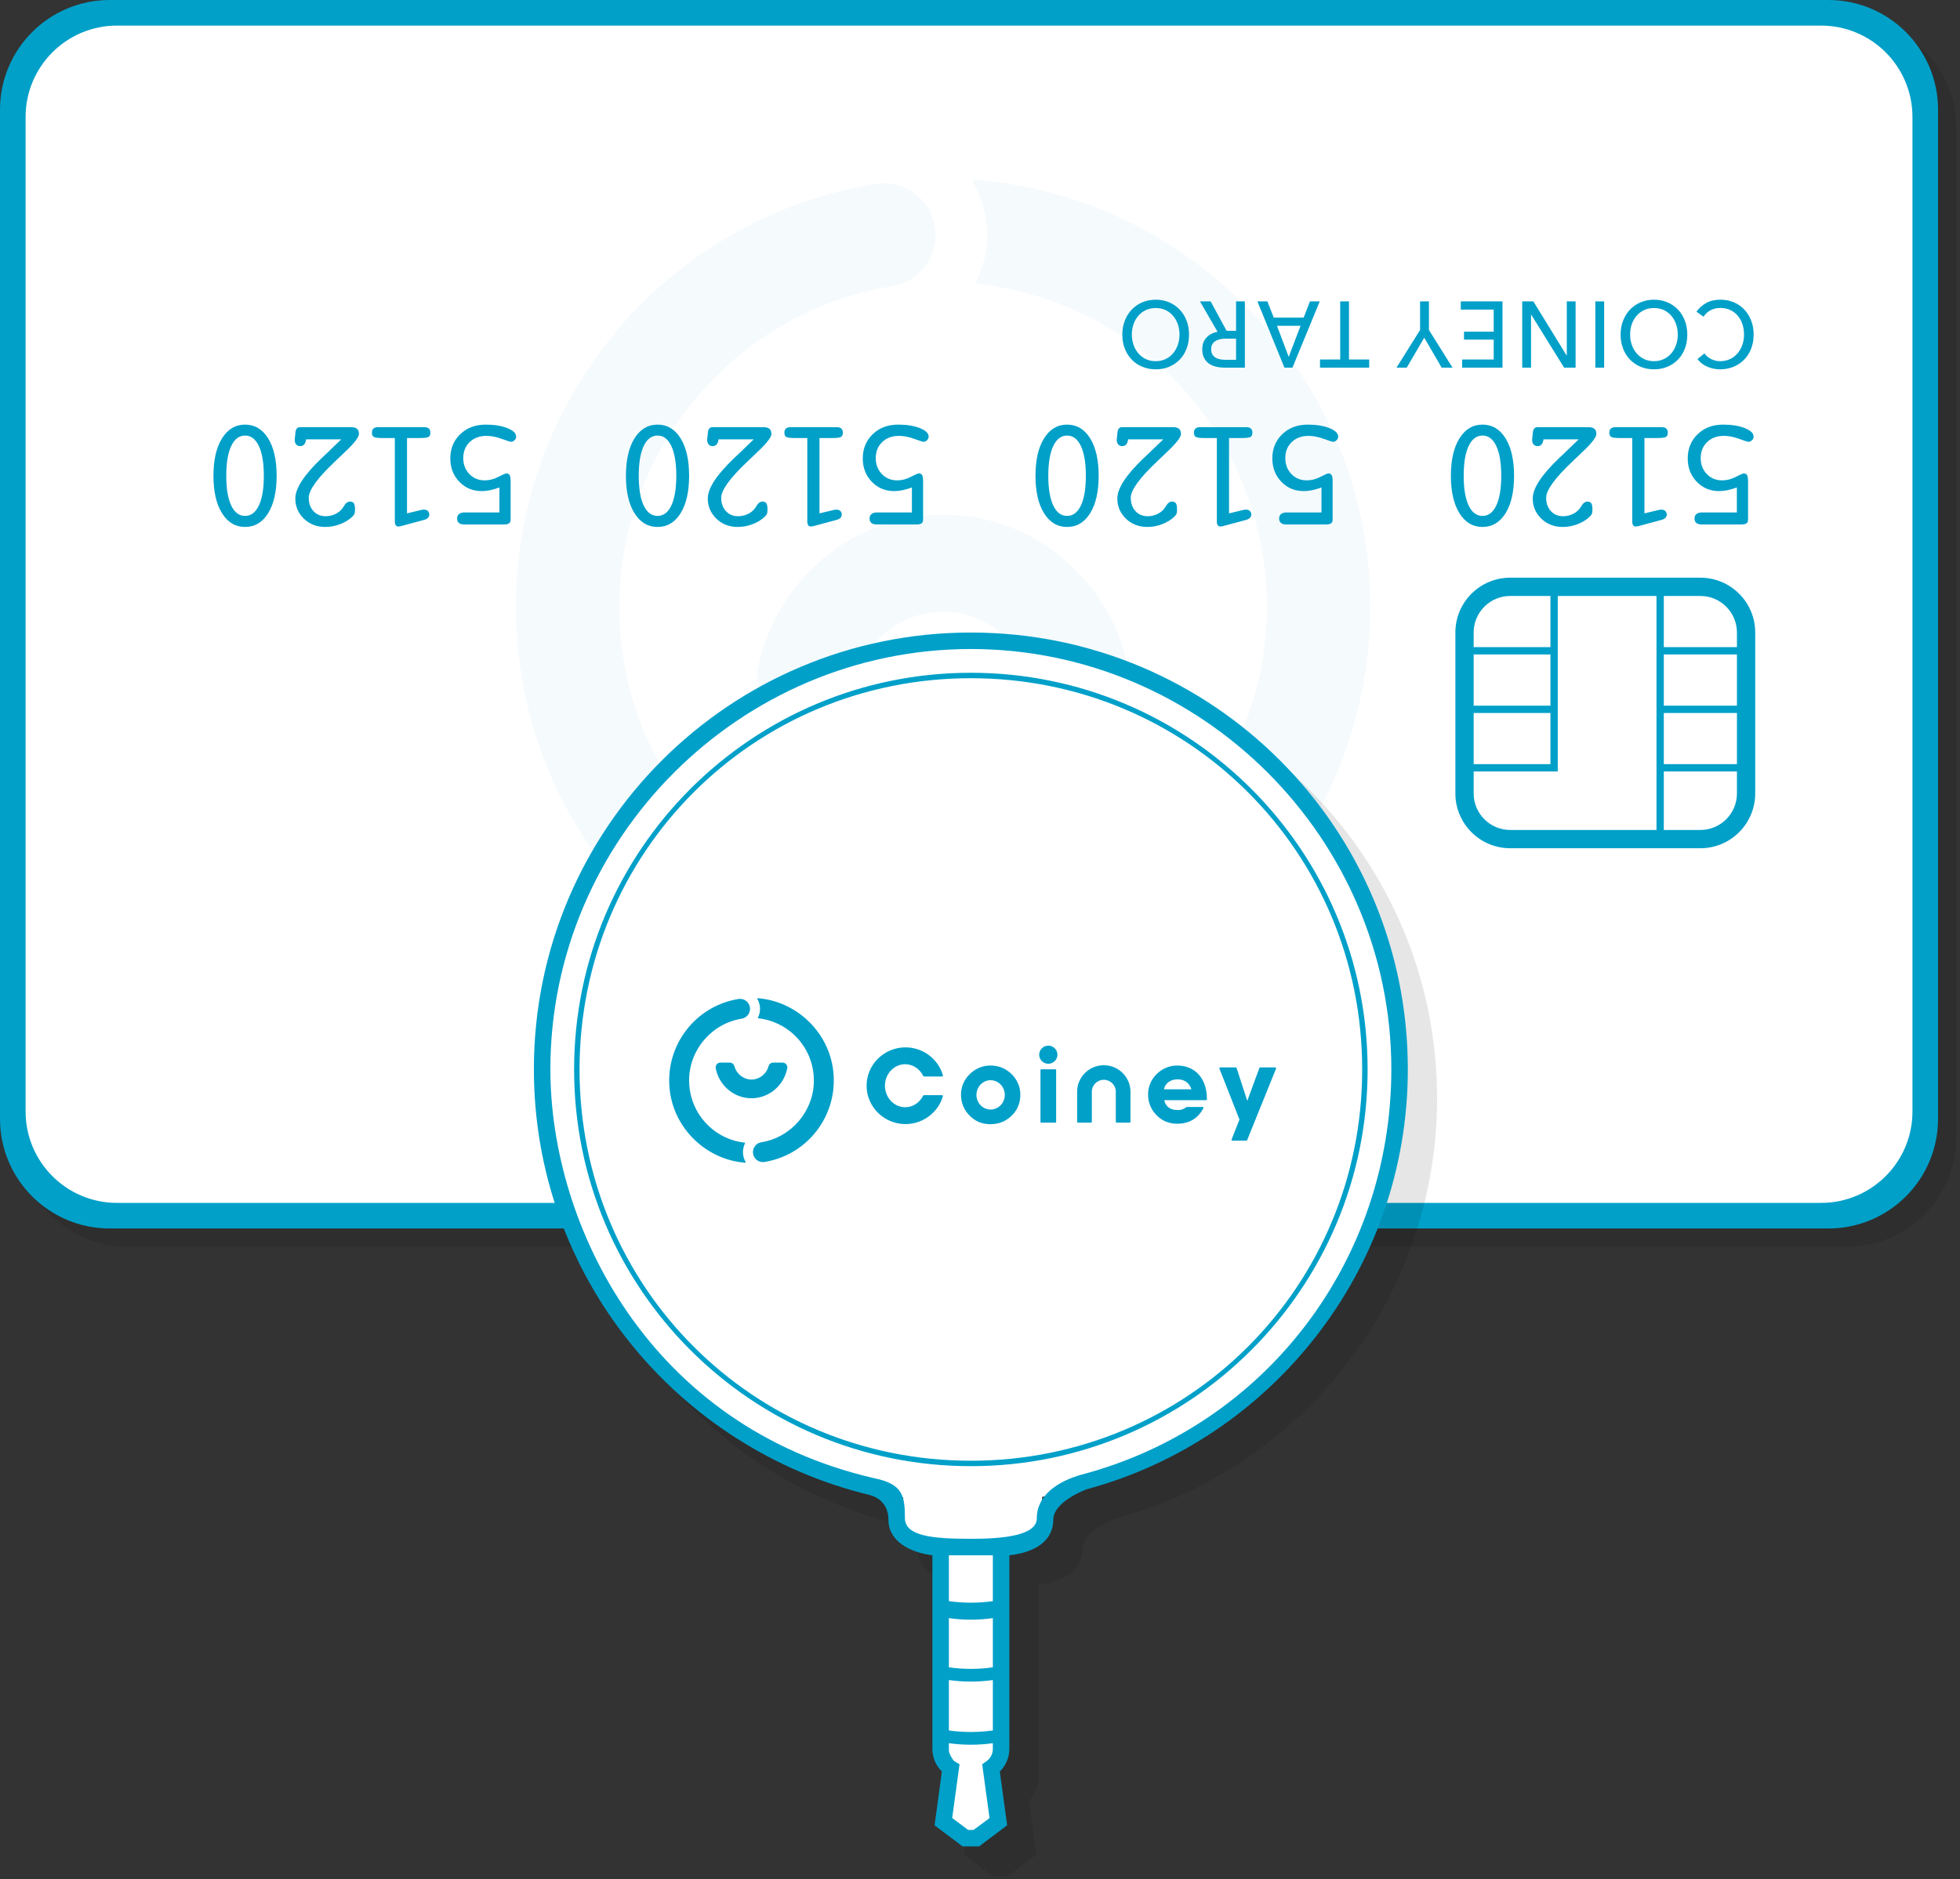 <svg xmlns="http://www.w3.org/2000/svg" width="268" height="257"><rect width="100%" height="100%" fill="#333333" stroke="none"/><path opacity=".1" d="M252.5 2.5h-235c-8.284 0-15 6.716-15 15v138c0 8.285 6.716 15 15 15h235c8.285 0 15-6.715 15-15v-138c0-8.284-6.715-15-15-15z"/><path fill="#fff" d="M250 2.5h-235c-6.904 0-12.5 5.596-12.5 12.5v138c0 6.904 5.596 12.5 12.5 12.5h235c6.904 0 12.5-5.596 12.5-12.5v-138c0-6.904-5.596-12.5-12.5-12.5z"/><path id="Shape" fill="#00a0c9" d="M250 0h-235c-8.284 0-15 6.715-15 15v138c0 8.285 6.716 15 15 15h235c8.285 0 15-6.715 15-15v-138c0-8.285-6.715-15-15-15zm11.5 152c0 6.904-5.596 12.5-12.5 12.5h-233c-6.904 0-12.5-5.596-12.5-12.5v-136c0-6.904 5.596-12.5 12.5-12.5h233c6.904 0 12.5 5.596 12.5 12.5v136z"/><path fill="#2996cc" opacity=".05" d="M123.093 136.083c-.461-2.914-.013-5.862 1.298-8.507.053-.087.053-.186 0-.273-.044-.083-.135-.139-.224-.153-19.783-2.154-35.781-17.397-38.927-37.076-.362-2.314-.554-4.687-.554-7.081-.038-21.587 15.979-40.44 37.283-43.847 1.873-.302 3.496-1.313 4.611-2.847 1.119-1.526 1.552-3.399 1.251-5.269-.547-3.452-3.484-5.965-6.97-5.965-.368 0-.751.03-1.12.092-13.795 2.207-26.366 9.328-35.388 20.047-8.912 10.603-13.83 24.023-13.798 37.79 0 3.138.249 6.266.735 9.316 4.207 26.42 26.612 47.062 53.262 49.091.115 0 .217-.054.283-.138.056-.095.056-.212 0-.306-.873-1.505-1.46-3.14-1.741-4.874zm17.991-42.9c.41 1.483 1.741 2.505 3.276 2.505h6.654c1.006 0 1.964-.449 2.611-1.225.637-.78.899-1.807.71-2.807-2.365-12.327-13.039-21.278-25.383-21.278-12.336 0-23 8.951-25.374 21.278-.189 1 .063 2.026.716 2.807.647.776 1.6 1.225 2.615 1.225h6.649c1.524 0 2.872-1.022 3.268-2.505 1.511-5.605 6.498-9.529 12.125-9.529 5.634 0 10.627 3.924 12.133 9.529zm45.552-19.492c-4.221-26.425-26.625-47.069-53.28-49.092h-.028c-.165 0-.297.134-.297.3 0 .082.032.157.087.213.858 1.478 1.425 3.1 1.697 4.804.472 2.916.017 5.853-1.312 8.502-.025.088-.025.188.013.281.05.081.126.135.235.145 19.772 2.153 35.781 17.411 38.918 37.079.368 2.312.559 4.69.559 7.07.033 21.598-15.991 40.452-37.29 43.86-1.868.302-3.498 1.306-4.609 2.838-1.1 1.537-1.554 3.413-1.244 5.271.546 3.461 3.481 5.971 6.968 5.971.374 0 .753-.025 1.124-.087 13.793-2.208 26.358-9.332 35.379-20.051 8.93-10.606 13.827-24.023 13.797-37.801 0-3.125-.244-6.258-.717-9.303z"/><path fill="#00a0c9" d="M232.5 79h-26c-4.142 0-7.5 3.358-7.5 7.5v22c0 4.142 3.358 7.5 7.5 7.5h26c4.142 0 7.5-3.358 7.5-7.5v-22c0-4.142-3.358-7.5-7.5-7.5zm-31 18.5h10.5v7h-10.5v-7zm0-1v-7h10.5v7h-10.5zm5-15h5.5v7h-10.5v-2c0-2.761 2.239-5 5-5zm20 32h-20c-2.761 0-5-2.239-5-5v-3h11.5v-24h13.5v32zm11-5c0 2.761-2.239 5-5 5h-5v-8h10v3zm0-4h-10v-7h10v7zm0-8h-10v-7h10v7zm0-8h-10v-7h5c2.761 0 5 2.239 5 5v2zm-3.59-46.083c.398-.205.839-.307 1.326-.307.494 0 .942.094 1.343.281.402.188.742.446 1.022.775.279.328.494.714.644 1.158.15.444.225.922.225 1.434 0 .495-.077.962-.231 1.401-.154.44-.372.826-.656 1.159-.284.333-.627.595-1.028.787-.401.192-.853.288-1.356.288-.445 0-.861-.101-1.246-.301-.385-.201-.683-.455-.894-.762l-.949.768c.162.231.357.433.584.608.227.175.478.322.754.442.275.119.563.209.863.269.3.059.596.089.888.089.656 0 1.264-.115 1.824-.345.559-.231 1.044-.553 1.453-.967.409-.414.729-.913.96-1.497.231-.585.347-1.231.347-1.939 0-.7-.114-1.342-.341-1.927-.227-.584-.541-1.088-.942-1.51-.402-.423-.88-.751-1.435-.986-.555-.234-1.162-.352-1.818-.352-.762 0-1.415.152-1.958.455-.543.303-.985.697-1.326 1.184l.961.691c.261-.393.589-.691.986-.896zm-4.487-.096c-.405-.422-.885-.751-1.441-.985-.555-.235-1.161-.352-1.818-.352-.656 0-1.264.117-1.824.352-.559.234-1.041.563-1.447.985-.405.423-.723.926-.954 1.511-.231.584-.347 1.226-.347 1.926 0 .708.116 1.355.347 1.939.231.585.549 1.084.954 1.497.406.414.888.736 1.447.967.56.23 1.168.345 1.824.345.657 0 1.263-.115 1.818-.345.556-.231 1.036-.553 1.441-.967.406-.414.722-.913.949-1.497.227-.584.34-1.231.34-1.939 0-.7-.113-1.342-.34-1.926-.227-.585-.543-1.089-.949-1.511zm-.243 4.838c-.154.439-.371.825-.651 1.158-.279.333-.62.595-1.021.787-.401.192-.849.288-1.344.288-.502 0-.954-.096-1.356-.288-.401-.192-.743-.454-1.027-.787-.284-.333-.503-.719-.657-1.158-.154-.44-.231-.907-.231-1.402 0-.503.077-.977.231-1.421.154-.444.373-.83.657-1.158.284-.329.628-.587 1.033-.775.406-.188.856-.281 1.35-.281.495 0 .941.094 1.338.281.397.188.737.446 1.021.775.284.328.503.714.657 1.158.154.444.231.917.231 1.421 0 .495-.077.962-.231 1.402zm-11.042 3.117h1.204v-9.062h-1.204v9.062zm-2.699 0v-9.062h-1.204v7.398h-.025l-4.548-7.398h-1.52v9.062h1.204v-7.245h.025l4.499 7.245h1.569zm-11.2-4.916h-4.061v1.088h4.061v2.714h-4.317v1.113h5.521v-9.062h-5.703v1.126h4.499v3.021zm-8.852-.23v-3.917h-1.216v3.917l-3.222 5.146h1.398l2.396-4.096 2.383 4.096h1.484l-3.223-5.146zm-10.932-3.917h-1.204v7.949h-2.761v1.114h6.725v-1.114h-2.761v-7.949h.001zm-7.734 9.063l3.733-9.063h-1.337l-.864 2.227h-4.086l-.875-2.227h-1.362l3.696 9.063h1.095zm1.107-5.722l-1.617 4.25-1.605-4.25h3.222zm-12.853 1.6c-.389.41-.584.947-.584 1.613 0 .461.081.851.243 1.171.162.32.383.578.663.775.279.196.606.339.979.429.373.089.766.134 1.179.134h2.761v-9.062h-1.204v4.032h-1.289l-2.189-4.032h-1.459l2.407 4.16c-.615.11-1.118.371-1.507.78zm2.651.154h1.386v2.893h-1.472c-.259 0-.506-.024-.742-.071-.235-.047-.439-.126-.614-.237-.174-.111-.314-.258-.419-.441-.106-.184-.158-.412-.158-.685 0-.273.053-.502.158-.685.105-.184.249-.333.431-.448.183-.115.395-.199.639-.25.243-.051.507-.076.791-.076zm-6.335-3.987c-.406-.423-.886-.751-1.441-.986-.555-.234-1.162-.352-1.818-.352-.657 0-1.265.118-1.824.352-.56.235-1.042.563-1.447.986-.406.422-.724.926-.955 1.51-.231.585-.346 1.227-.346 1.927 0 .708.115 1.354.346 1.939.231.584.55 1.083.955 1.497.405.414.887.736 1.447.967.559.23 1.167.345 1.824.345.656 0 1.263-.115 1.818-.345.555-.231 1.035-.553 1.441-.967.405-.414.721-.913.948-1.497.227-.585.341-1.231.341-1.939 0-.7-.114-1.342-.341-1.927-.227-.585-.543-1.088-.948-1.51zm-.243 4.838c-.154.439-.371.825-.651 1.158-.279.333-.62.595-1.021.787-.401.192-.849.288-1.344.288-.502 0-.954-.096-1.356-.288-.401-.192-.743-.454-1.027-.787-.284-.333-.503-.719-.657-1.158-.154-.44-.231-.907-.231-1.402 0-.503.077-.977.231-1.421.154-.444.373-.83.657-1.158.284-.329.628-.587 1.033-.775.406-.188.855-.281 1.349-.281.495 0 .941.094 1.338.281.397.188.737.446 1.021.775.284.328.503.714.657 1.158.154.444.231.917.231 1.421 0 .495-.077.962-.231 1.402zm77.532 11.387c-.798-.32-1.787-.48-2.969-.48-1.413 0-2.573.436-3.48 1.308-.907.872-1.361 1.979-1.361 3.322 0 1.266.41 2.326 1.229 3.18.819.855 1.844 1.282 3.074 1.282.359 0 .735-.041 1.129-.122.394-.081.822-.205 1.286-.374v3.417h-4.777c-.324 0-.573.072-.749.216-.176.144-.264.346-.264.606 0 .274.085.48.253.617.169.137.422.206.76.206h5.336c.359 0 .61-.051.754-.153.144-.102.216-.269.216-.501v-5.253c0-.408-.044-.689-.132-.844-.088-.154-.237-.232-.448-.232-.126 0-.494.158-1.102.475-.608.316-1.228.474-1.861.474-.844 0-1.544-.29-2.099-.87-.556-.58-.833-1.306-.833-2.178 0-.893.293-1.622.88-2.188.587-.566 1.352-.849 2.294-.849.64 0 1.334.135 2.083.406.749.27 1.162.406 1.24.406.197 0 .369-.072.517-.216.147-.144.221-.308.221-.491 0-.456-.399-.844-1.197-1.164zm-11.377-.132h-6.307c-.281 0-.492.063-.633.19-.14.126-.211.316-.211.569 0 .281.085.473.253.575.169.102.566.153 1.192.153h1.688v11.412c0 .211.038.378.116.501.077.123.183.184.316.184l.227-.016.226-.047 3.133-.844c.225-.064.397-.158.517-.285.119-.127.179-.274.179-.443 0-.204-.068-.368-.205-.491-.137-.123-.315-.184-.533-.184l-.121.01-.206.032-1.983.474v-10.304h1.751c.626 0 1.023-.051 1.192-.153.169-.102.253-.294.253-.575 0-.253-.07-.443-.211-.57-.14-.125-.351-.188-.633-.188zm-12.141 4.64l.886-.844.306-.295c1.35-1.259 2.025-2.117 2.025-2.574 0-.316-.09-.55-.269-.701-.18-.152-.455-.227-.828-.227h-6.982c-.169 0-.306.061-.412.184-.105.123-.168.294-.19.512l-.084.812-.011.111-.01.11c0 .267.067.478.2.633.134.155.317.232.549.232.232 0 .416-.079.553-.237.137-.158.22-.389.248-.691h4.82l-1.297 1.244c-.323.324-.791.77-1.403 1.34-2.39 2.285-3.586 4.117-3.586 5.495 0 1.097.392 2.021 1.176 2.774.784.752 1.76 1.128 2.927 1.128.696 0 1.377-.128 2.041-.385.665-.257 1.222-.603 1.672-1.039.133-.133.225-.258.274-.374.049-.116.074-.301.074-.554 0-.436-.053-.732-.158-.886-.106-.154-.285-.232-.538-.232-.324 0-.615.236-.876.707l-.2.285c-.246.309-.571.555-.976.738-.404.183-.828.274-1.271.274-.682 0-1.237-.234-1.666-.701-.429-.468-.644-1.078-.644-1.831.001-1.046 1.217-2.716 3.65-5.008zm-12.353-4.988c-1.322 0-2.373.627-3.153 1.882-.781 1.255-1.171 2.962-1.171 5.121 0 2.158.391 3.863 1.171 5.114.78 1.252 1.831 1.878 3.153 1.878s2.372-.624 3.149-1.872c.777-1.248 1.165-2.955 1.165-5.121 0-2.172-.388-3.882-1.165-5.131-.777-1.248-1.827-1.872-3.149-1.872zm1.888 11.053c-.45.956-1.079 1.434-1.888 1.434-.815 0-1.448-.478-1.898-1.434-.45-.957-.675-2.307-.675-4.05 0-1.751.225-3.106.675-4.066.45-.96 1.083-1.44 1.898-1.44.809 0 1.438.48 1.888 1.44.45.96.675 2.315.675 4.066 0 1.744-.225 3.094-.675 4.05zm-22.817-10.573c-.798-.32-1.787-.48-2.969-.48-1.413 0-2.573.436-3.48 1.308-.907.872-1.361 1.979-1.361 3.322 0 1.266.41 2.326 1.229 3.18.819.855 1.844 1.282 3.074 1.282.359 0 .735-.041 1.129-.122.394-.081.822-.205 1.286-.374v3.417h-4.777c-.324 0-.573.072-.749.216-.176.144-.264.346-.264.606 0 .274.085.48.253.617.169.137.422.206.76.206h5.336c.359 0 .61-.051.754-.153.144-.102.216-.269.216-.501v-5.253c0-.408-.044-.689-.132-.844-.088-.154-.237-.232-.448-.232-.126 0-.494.158-1.102.475-.608.316-1.229.474-1.861.474-.844 0-1.544-.29-2.099-.87-.556-.58-.833-1.306-.833-2.178 0-.893.293-1.622.88-2.188.587-.566 1.352-.849 2.294-.849.64 0 1.334.135 2.083.406.749.27 1.162.406 1.24.406.197 0 .369-.072.517-.216.147-.144.221-.308.221-.491 0-.456-.399-.844-1.197-1.164zm-11.377-.132h-6.307c-.281 0-.492.063-.633.19-.14.126-.211.316-.211.569 0 .281.085.473.253.575.169.102.566.153 1.192.153h1.688v11.412c0 .211.038.378.116.501.077.123.183.184.316.184l.227-.016.226-.047 3.133-.844c.225-.064.397-.158.517-.285.119-.127.179-.274.179-.443 0-.204-.068-.368-.205-.491-.137-.123-.315-.184-.533-.184l-.121.01-.206.032-1.983.474v-10.304h1.751c.626 0 1.023-.051 1.192-.153.169-.102.253-.294.253-.575 0-.253-.07-.443-.211-.57-.14-.125-.351-.188-.633-.188zm-12.141 4.64l.886-.844.306-.295c1.35-1.259 2.025-2.117 2.025-2.574 0-.316-.09-.55-.269-.701-.18-.152-.455-.227-.828-.227h-6.982c-.169 0-.306.061-.412.184-.105.123-.169.294-.19.512l-.084.812-.011.111-.01.11c0 .267.067.478.2.633.134.155.317.232.549.232.232 0 .416-.079.553-.237.137-.158.22-.389.248-.691h4.82l-1.297 1.244c-.323.324-.791.77-1.403 1.34-2.39 2.285-3.586 4.117-3.586 5.495 0 1.097.392 2.021 1.176 2.774.784.752 1.76 1.128 2.927 1.128.696 0 1.377-.128 2.041-.385.665-.257 1.222-.603 1.672-1.039.133-.133.225-.258.274-.374.049-.116.074-.301.074-.554 0-.436-.053-.731-.158-.886-.106-.154-.285-.232-.538-.232-.324 0-.615.236-.876.707l-.2.285c-.246.309-.571.555-.976.738-.404.183-.828.274-1.271.274-.682 0-1.237-.234-1.666-.701-.429-.468-.644-1.078-.644-1.83.001-1.047 1.217-2.716 3.65-5.009zm-12.353-4.988c-1.322 0-2.373.627-3.153 1.882-.781 1.255-1.171 2.962-1.171 5.121 0 2.158.39 3.863 1.171 5.115.78 1.251 1.831 1.877 3.153 1.877s2.372-.624 3.149-1.872c.777-1.248 1.165-2.955 1.165-5.12 0-2.173-.388-3.883-1.165-5.131-.777-1.248-1.827-1.872-3.149-1.872zm1.888 11.053c-.45.956-1.079 1.434-1.888 1.434-.815 0-1.448-.478-1.898-1.434-.45-.957-.675-2.307-.675-4.05 0-1.751.225-3.106.675-4.066.45-.96 1.083-1.44 1.898-1.44.809 0 1.438.48 1.888 1.44.45.96.675 2.315.675 4.066 0 1.744-.225 3.094-.675 4.05zm-22.017-10.573c-.798-.32-1.787-.48-2.969-.48-1.413 0-2.573.436-3.48 1.308-.907.872-1.361 1.979-1.361 3.322 0 1.266.41 2.326 1.229 3.18.819.855 1.844 1.282 3.074 1.282.359 0 .735-.041 1.129-.122.394-.081.822-.205 1.286-.374v3.417h-4.777c-.324 0-.573.072-.749.216-.176.144-.264.346-.264.606 0 .274.085.48.253.617.169.137.422.206.76.206h5.336c.359 0 .61-.051.754-.153.144-.102.216-.269.216-.501v-5.253c0-.408-.044-.689-.132-.844-.088-.154-.237-.232-.448-.232-.126 0-.494.158-1.102.475-.608.316-1.229.474-1.861.474-.844 0-1.544-.29-2.099-.87-.556-.58-.833-1.306-.833-2.178 0-.893.293-1.622.88-2.188.587-.566 1.352-.849 2.294-.849.64 0 1.334.135 2.083.406.749.27 1.162.406 1.24.406.197 0 .369-.072.517-.216.147-.144.221-.308.221-.491 0-.456-.399-.844-1.197-1.164zm-11.377-.132h-6.307c-.281 0-.492.063-.633.19-.14.126-.211.316-.211.569 0 .281.085.473.253.575.169.102.566.153 1.192.153h1.688v11.412c0 .211.038.378.116.501.077.123.183.184.316.184l.227-.016.226-.047 3.133-.844c.225-.064.397-.158.517-.285.119-.127.179-.274.179-.443 0-.204-.068-.368-.205-.491-.137-.123-.315-.184-.533-.184l-.121.01-.206.032-1.983.474v-10.304h1.751c.626 0 1.023-.051 1.192-.153.169-.102.253-.294.253-.575 0-.253-.07-.443-.211-.57-.14-.125-.351-.188-.633-.188zm-12.141 4.64l.886-.844.306-.295c1.35-1.259 2.025-2.117 2.025-2.574 0-.316-.09-.55-.269-.701-.18-.152-.455-.227-.828-.227h-6.982c-.169 0-.306.061-.412.184-.105.123-.169.294-.19.512l-.084.812-.011.111-.01.11c0 .267.067.478.2.633.134.155.317.232.549.232.232 0 .416-.079.553-.237.137-.158.22-.389.248-.691h4.82l-1.297 1.244c-.323.324-.791.77-1.403 1.34-2.39 2.285-3.586 4.117-3.586 5.495 0 1.097.392 2.021 1.176 2.774.784.752 1.76 1.128 2.927 1.128.696 0 1.377-.128 2.041-.385.665-.257 1.222-.603 1.672-1.039.133-.133.225-.258.274-.374.049-.116.074-.301.074-.554 0-.436-.053-.731-.158-.886-.106-.154-.285-.232-.538-.232-.324 0-.615.236-.876.707l-.2.285c-.246.309-.571.555-.976.738-.404.183-.828.274-1.271.274-.682 0-1.237-.234-1.666-.701-.429-.468-.644-1.078-.644-1.83.001-1.047 1.217-2.716 3.65-5.009zm-12.353-4.988c-1.322 0-2.373.627-3.153 1.882-.781 1.255-1.171 2.962-1.171 5.121 0 2.158.39 3.863 1.171 5.115.78 1.251 1.831 1.877 3.153 1.877s2.372-.624 3.149-1.872c.777-1.248 1.165-2.955 1.165-5.12 0-2.173-.388-3.883-1.165-5.131-.777-1.248-1.827-1.872-3.149-1.872zm1.888 11.053c-.45.956-1.079 1.434-1.888 1.434-.815 0-1.448-.478-1.898-1.434-.45-.957-.675-2.307-.675-4.05 0-1.751.225-3.106.675-4.066.45-.96 1.083-1.44 1.898-1.44.809 0 1.438.48 1.888 1.44.45.96.675 2.315.675 4.066 0 1.744-.225 3.094-.675 4.05zm-22.417-10.573c-.798-.32-1.787-.48-2.969-.48-1.413 0-2.573.436-3.48 1.308-.907.872-1.361 1.979-1.361 3.322 0 1.266.41 2.326 1.229 3.18.819.855 1.844 1.282 3.074 1.282.359 0 .735-.041 1.129-.122.394-.081.822-.205 1.286-.374v3.417h-4.778c-.323 0-.573.072-.749.216-.175.144-.263.346-.263.606 0 .274.084.48.253.617.168.137.422.206.759.206h5.337c.358 0 .61-.051.754-.153.144-.102.216-.269.216-.501v-5.253c0-.408-.044-.689-.132-.844-.088-.154-.238-.232-.448-.232-.127 0-.494.158-1.102.475-.608.316-1.229.474-1.862.474-.844 0-1.543-.29-2.099-.87-.555-.58-.833-1.306-.833-2.178 0-.893.293-1.622.88-2.188.587-.566 1.352-.849 2.294-.849.64 0 1.334.135 2.083.406.749.27 1.162.406 1.24.406.197 0 .369-.072.517-.216.147-.144.221-.308.221-.491.001-.456-.398-.844-1.196-1.164zm-11.377-.132h-6.307c-.281 0-.492.063-.633.19-.14.126-.211.316-.211.569 0 .281.085.473.253.575.169.102.566.153 1.192.153h1.688v11.412c0 .211.039.378.116.501.077.123.183.184.316.184l.227-.016.226-.047 3.133-.844c.225-.064.397-.158.517-.285.119-.127.179-.274.179-.443 0-.204-.068-.368-.205-.491-.137-.123-.315-.184-.533-.184l-.121.01-.206.032-1.983.474v-10.304h1.751c.626 0 1.023-.051 1.192-.153.169-.102.253-.294.253-.575 0-.253-.07-.443-.211-.57-.14-.125-.351-.188-.633-.188zm-12.141 4.64l.886-.844.306-.295c1.35-1.259 2.025-2.117 2.025-2.574 0-.316-.09-.55-.269-.701-.18-.152-.455-.227-.828-.227h-6.982c-.169 0-.306.061-.412.184-.105.123-.169.294-.19.512l-.084.812-.011.111-.01.11c0 .267.067.478.2.633.134.155.317.232.549.232.232 0 .416-.079.553-.237.137-.159.22-.389.248-.691h4.82l-1.297 1.244c-.323.324-.791.77-1.402 1.34-2.391 2.285-3.586 4.117-3.586 5.495 0 1.097.392 2.021 1.176 2.774.784.752 1.759 1.128 2.927 1.128.696 0 1.376-.128 2.041-.385.664-.257 1.221-.603 1.671-1.039.134-.133.225-.258.274-.374.05-.116.074-.301.074-.554 0-.436-.052-.731-.158-.886-.105-.154-.285-.232-.538-.232-.323 0-.615.236-.875.707l-.201.285c-.246.309-.571.555-.975.738-.404.183-.828.274-1.271.274-.682 0-1.238-.234-1.667-.701-.429-.468-.643-1.078-.643-1.83 0-1.047 1.216-2.716 3.649-5.009zm-12.353-4.988c-1.322 0-2.373.627-3.153 1.882-.781 1.255-1.171 2.962-1.171 5.121 0 2.158.391 3.863 1.171 5.115.78 1.251 1.831 1.877 3.153 1.877s2.372-.624 3.149-1.872c.777-1.248 1.165-2.955 1.165-5.12 0-2.173-.388-3.883-1.165-5.131-.777-1.248-1.827-1.872-3.149-1.872zm1.888 11.053c-.45.956-1.079 1.434-1.888 1.434-.815 0-1.448-.478-1.898-1.434-.45-.957-.675-2.307-.675-4.05 0-1.751.225-3.106.675-4.066.45-.96 1.083-1.44 1.898-1.44.809 0 1.438.48 1.888 1.44.45.96.675 2.315.675 4.066 0 1.744-.225 3.094-.675 4.05z"/><path opacity=".1" d="M136.75 90.5c-32.999 0-59.75 26.736-59.75 59.715 0 28.24 19.541 51.828 45.846 58.213 1.503.375 2.631 1.502 2.631 3.38 0 3.004 3.006 4.507 6.012 4.882v26.485c0 1.17.477 2.279 1.302 3.084l-1.005 7.362 3.837 2.879h2.254l3.836-2.886-1.004-7.355c.825-.805 1.302-1.915 1.302-3.085v-26.484c3.382-.375 6.012-1.878 6.012-4.882 0-1.878 2.631-3.38 4.51-4.131 25.177-6.76 43.966-29.915 43.966-57.462.001-32.979-26.68-59.715-59.749-59.715z"/><path fill="#fff" d="M192 146.25c0-32.723-26.527-59.25-59.25-59.25s-59.25 26.527-59.25 59.25c0 29.576 21.671 54.088 50 58.53v6.22h5v29h.5v10.5h7.5v-10.5h.5v-29h5.5v-6.303c28.083-4.651 49.5-29.046 49.5-58.447z"/><path fill="#00a0c9" d="M132.75 86.5c-32.999 0-59.75 26.736-59.75 59.715 0 28.24 19.541 51.828 45.846 58.213 1.503.375 2.631 1.502 2.631 3.38 0 3.004 3.006 4.507 6.012 4.882v26.485c0 1.17.477 2.279 1.302 3.084l-1.005 7.362 3.837 2.879h2.254l3.836-2.886-1.004-7.355c.825-.805 1.302-1.915 1.302-3.085v-26.484c3.382-.375 6.012-1.878 6.012-4.882 0-1.878 2.631-3.38 4.51-4.131 25.177-6.76 43.966-29.915 43.966-57.462.001-32.979-26.68-59.715-59.749-59.715zm3.007 152.674c0 .674-.333 1.307-.89 1.693l-.569.393 1.005 7.366-2.178 1.62h-.751l-2.176-1.627 1.004-7.358-.707-.404c-.376-.375-.751-1.126-.751-1.502v-.969c1.991.28 4.022.28 6.012-.001v.789zm0-2.53c-1.991.28-4.022.281-6.013.001v-6.892c1.991.28 4.022.28 6.013-.001v6.892zm0-8.633c-1.991.281-4.022.281-6.013.001v-6.728c1.991.28 4.022.28 6.013-.001v6.728zm0-9.05c-1.991.281-4.022.281-6.013.001v-6.272h6.013v6.271zm12.107-17.295c-3.15.885-6.095 2.762-6.095 5.962 0 2.433-4.885 2.809-9.019 2.809-5.261 0-9.019-.376-9.016-2.838-.003-3.171-.379-4.673-4.243-5.46-30.708-7.1-44.237-34.516-44.237-55.924 0-31.548 25.929-57.461 57.495-57.461s57.495 25.914 57.495 57.461c.001 26.289-17.285 48.824-42.38 55.452zm-15.114-109.663c-29.962 0-54.25 24.289-54.25 54.25s24.289 54.249 54.25 54.249 54.25-24.289 54.25-54.25-24.289-54.249-54.25-54.249zm0 107.756c-29.726 0-53.507-23.781-53.507-53.506 0-29.726 23.781-53.506 53.507-53.506s53.507 23.78 53.507 53.506c0 29.725-23.781 53.505-53.507 53.506zm41.724-53.743l-.096-.049h-2.068c-.048 0-.091.029-.108.075l-1.654 4.506-1.463-4.503c-.015-.048-.061-.078-.111-.078h-2.134l-.097.049-.011.106 2.747 6.976-1.081 2.74.012.106.094.049h1.917l.106-.071 3.958-9.8-.011-.106zm-66.83.072c.036-.191-.013-.389-.138-.539-.124-.15-.308-.237-.502-.237h-1.281c-.295 0-.555.198-.631.483-.292 1.081-1.253 1.836-2.336 1.836-1.086 0-2.047-.755-2.339-1.836-.077-.285-.336-.483-.631-.483h-1.28c-.195 0-.38.087-.503.237s-.175.348-.139.539c.456 2.377 2.514 4.101 4.892 4.101 2.375 0 4.433-1.724 4.888-4.101zm-6.017 11.896c-.091-.561-.004-1.129.249-1.639l-.002-.052-.043-.03c-3.811-.415-6.895-3.353-7.499-7.142-.072-.446-.107-.904-.107-1.363-.011-4.16 3.078-7.792 7.182-8.449.36-.057.676-.252.889-.547.213-.295.299-.656.243-1.015-.107-.667-.672-1.15-1.345-1.15l-.217.017c-2.66.426-5.08 1.797-6.817 3.863-1.718 2.042-2.665 4.628-2.66 7.281 0 .603.049 1.206.142 1.792.811 5.091 5.129 9.068 10.263 9.458h.008l.057-.058-.019-.04c-.163-.287-.273-.598-.324-.926zm59.32-12.269c-1.042 0-2.037.419-2.806 1.181-.758.755-1.16 1.712-1.16 2.77 0 1.078.377 2.02 1.119 2.799.777.814 1.716 1.209 2.874 1.209 1.621 0 2.824-.716 3.574-2.13l-.003-.112-.098-.055h-2.16l-.073.026c-.334.274-.705.401-1.167.401-.994 0-1.63-.443-1.838-1.284l-.018-.071h5.719c.065 0 .116-.05.116-.113v-.072c0-2.762-1.602-4.549-4.079-4.549zm-1.792 3.251l.015-.068c.167-.764.888-1.297 1.838-1.297.932 0 1.598.484 1.879 1.29l.026.075h-3.758zm-55.552-12.458l-.052.027-.001.058c.169.29.281.606.334.938.089.562.003 1.129-.251 1.64l.001.052.043.029c3.812.415 6.896 3.352 7.5 7.143.071.445.107.903.107 1.363.009 4.159-3.079 7.792-7.183 8.448-.361.058-.675.252-.888.547-.214.295-.3.655-.243 1.015.107.666.673 1.15 1.346 1.15l.216-.018c2.659-.425 5.08-1.797 6.817-3.861 1.72-2.044 2.664-4.629 2.658-7.282.001-.604-.045-1.207-.14-1.793-.812-5.09-5.129-9.067-10.264-9.456zm31.804 9.205c-1.05 0-2.057.424-2.832 1.193-.767.761-1.173 1.729-1.173 2.797 0 1.077.392 2.05 1.13 2.812.786.822 1.734 1.221 2.904 1.221 1.141 0 2.122-.401 2.92-1.192.78-.774 1.159-1.713 1.159-2.87 0-1.061-.46-2.101-1.26-2.853-.784-.735-1.742-1.108-2.848-1.108zm.044 6.018c-1.07 0-1.939-.897-1.939-1.998 0-1.11.869-2.014 1.939-2.014 1.068 0 1.938.904 1.938 2.014 0 1.101-.87 1.998-1.938 1.998zm7.889-8.738c-.689 0-1.248.556-1.248 1.24 0 .683.559 1.239 1.248 1.239.688 0 1.248-.557 1.248-1.239 0-.684-.56-1.24-1.248-1.24zm.954 3.231h-1.91c-.064 0-.115.051-.115.114v7.074c0 .062.051.113.115.113h1.91c.065 0 .116-.051.116-.113v-7.074c0-.063-.051-.114-.116-.114zm6.636-.552c-2.011 0-3.647 1.624-3.647 3.62v4.12c0 .062.053.113.115.113h1.777c.063 0 .115-.051.115-.113v-4.12c0-.898.735-1.628 1.64-1.628.903 0 1.64.73 1.64 1.628v4.12c0 .062.05.113.114.113h1.776c.063 0 .114-.051.114-.113v-4.12c0-1.996-1.635-3.62-3.644-3.62zm-27.158-.139c1.032 0 2.002.635 2.47 1.619l.103.065h2.481l.091-.045.019-.099c-.636-2.263-2.743-3.843-5.125-3.843-2.932 0-5.317 2.352-5.317 5.244s2.385 5.245 5.317 5.245c2.367 0 4.47-1.567 5.117-3.812l-.019-.099-.091-.045h-2.487l-.104.064c-.479.98-1.42 1.589-2.455 1.589-1.529 0-2.771-1.32-2.771-2.942.001-1.621 1.242-2.941 2.771-2.941z"/></svg>